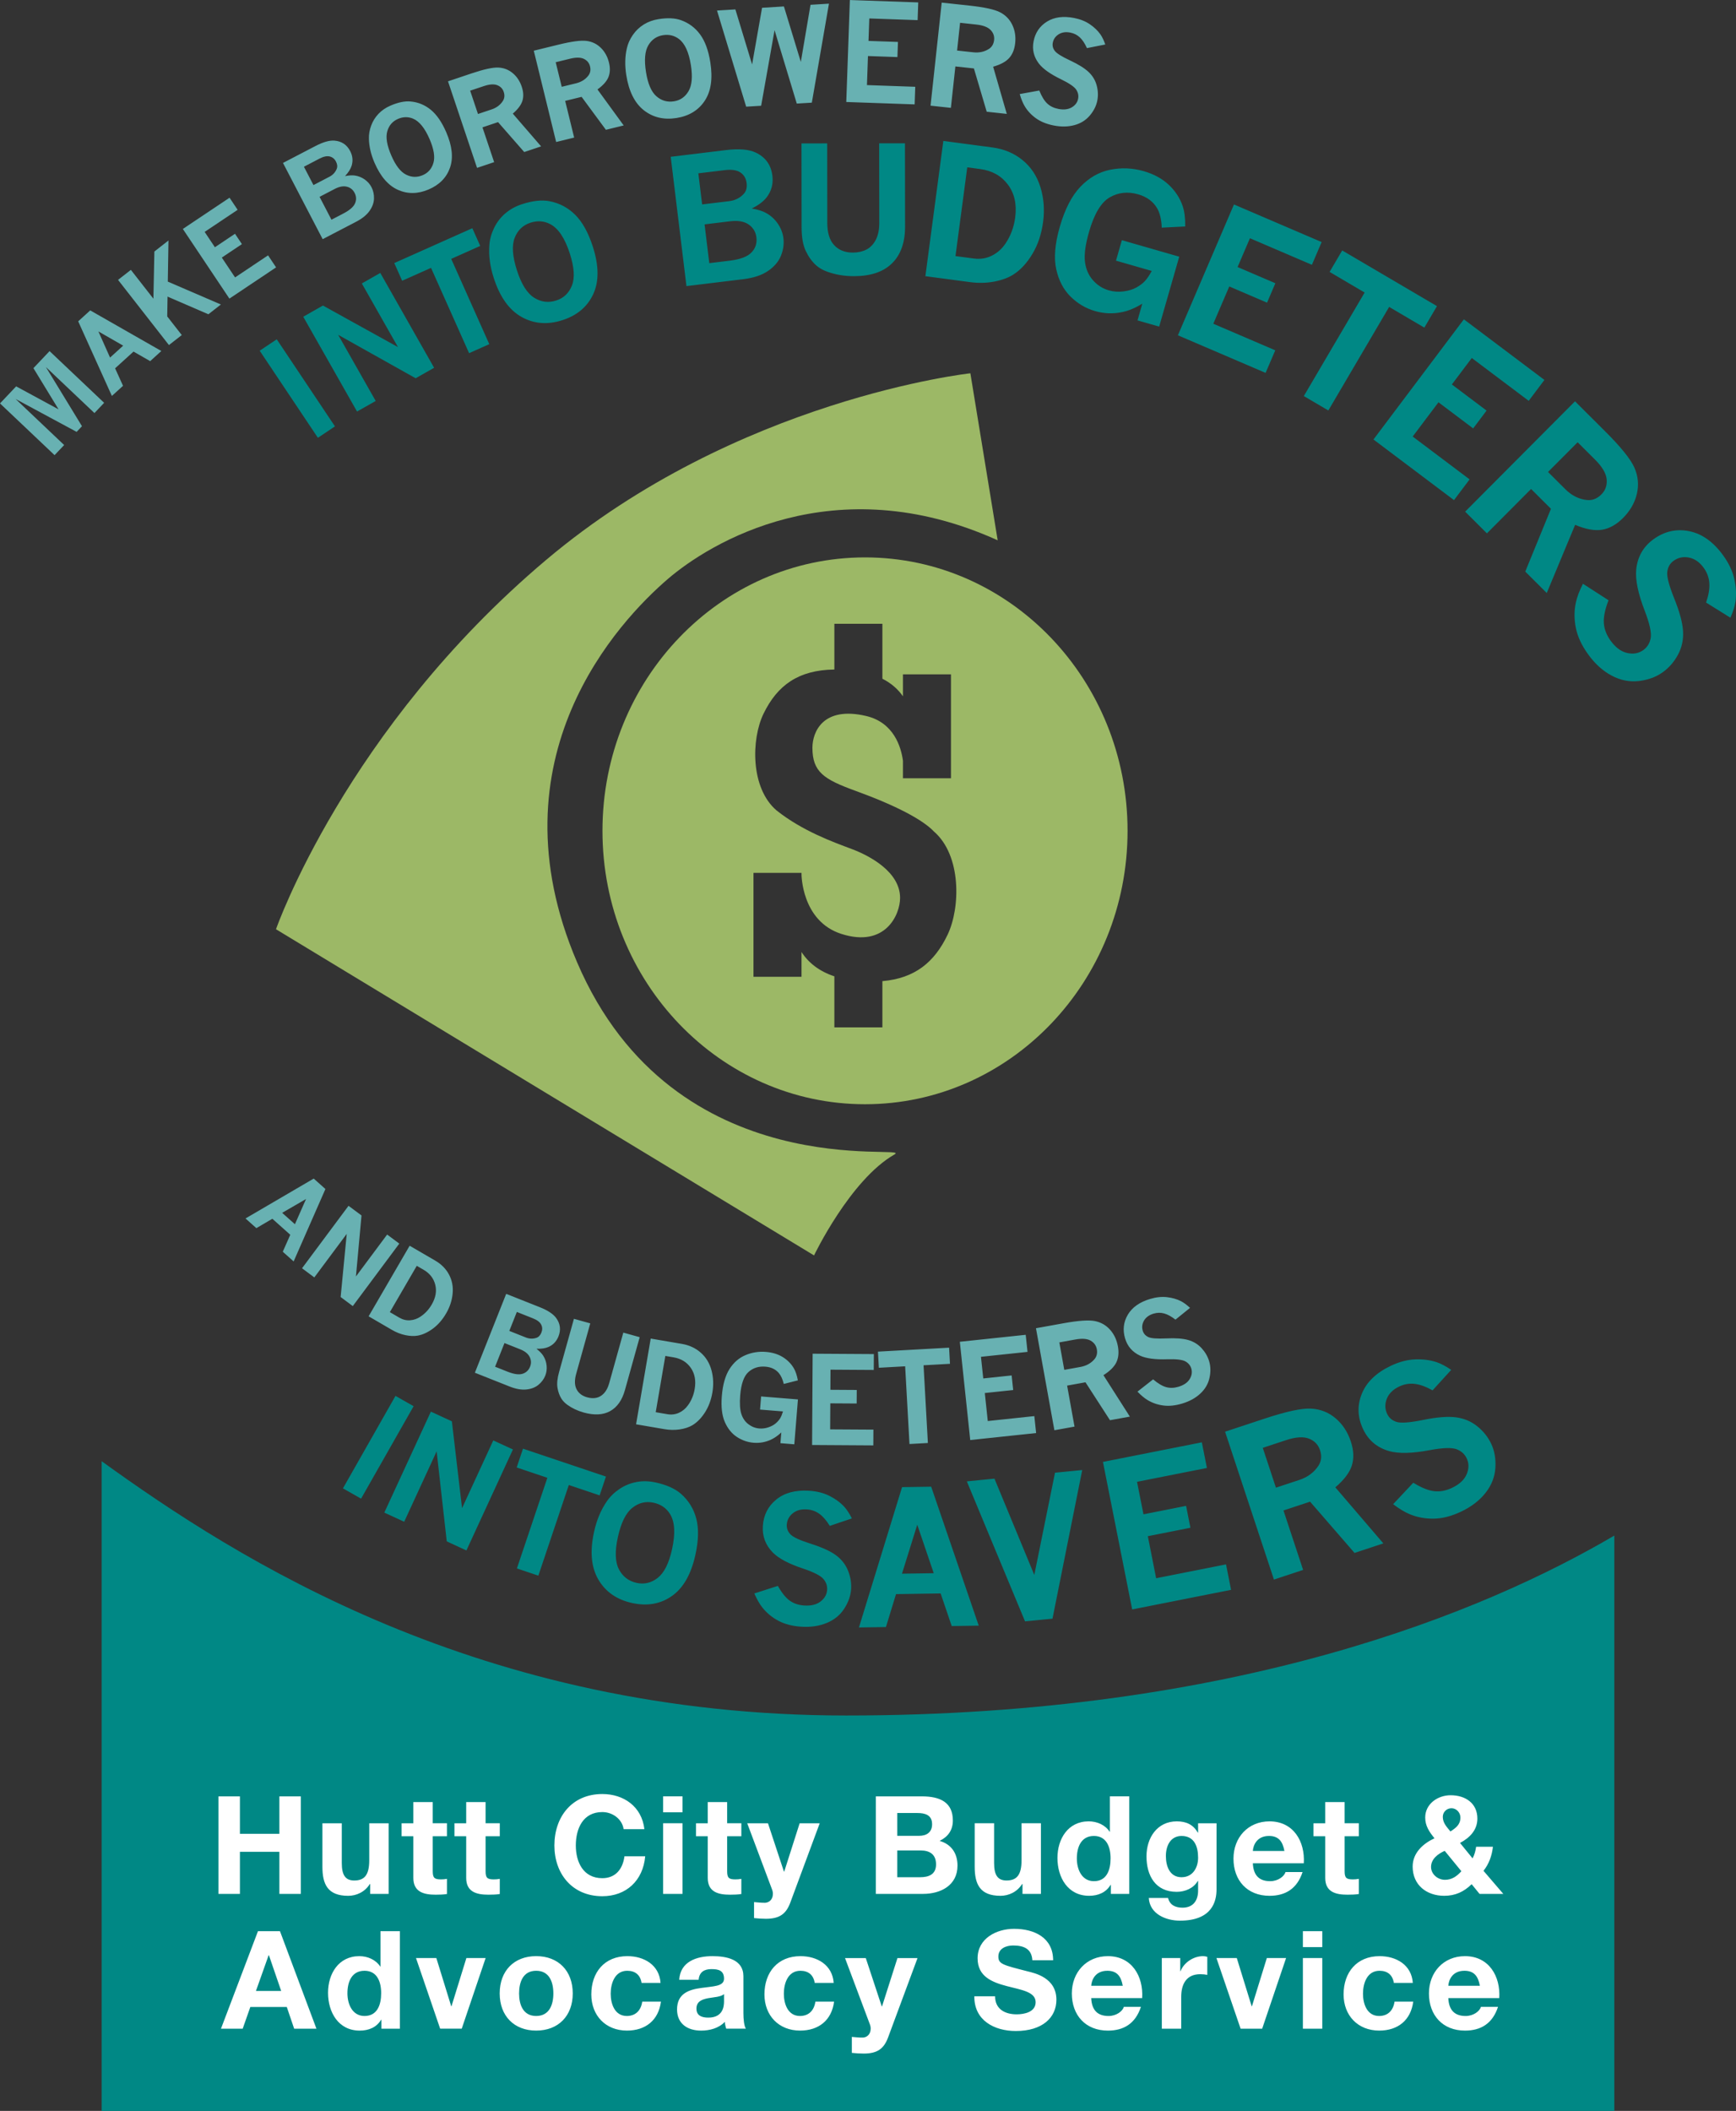 <?xml version="1.0" encoding="UTF-8" standalone="no"?>
<!-- Created with Inkscape (http://www.inkscape.org/) -->

<svg
   xmlns:dc="http://purl.org/dc/elements/1.1/"
   xmlns:cc="http://creativecommons.org/ns#"
   xmlns:rdf="http://www.w3.org/1999/02/22-rdf-syntax-ns#"
   xmlns:svg="http://www.w3.org/2000/svg"
   xmlns="http://www.w3.org/2000/svg"
   xmlns:sodipodi="http://sodipodi.sourceforge.net/DTD/sodipodi-0.dtd"
   xmlns:inkscape="http://www.inkscape.org/namespaces/inkscape"
   width="148.062mm"
   height="179.976mm"
   viewBox="0 0 148.062 179.976"
   version="1.1"
   id="svg8"
   inkscape:version="0.91 r13725"
   sodipodi:docname="budget-logo.svg">
  <rect x="0" y="0" width="148.062" height="179.976" fill="#333333" stroke="none"/>
  <defs
     id="defs2">
    <clipPath
       id="clipPath831"
       clipPathUnits="userSpaceOnUse">
      <path
         inkscape:connector-curvature="0"
         id="path829"
         d="M 88.921,165.721 H 508.626 V 675.889 H 88.921 Z" />
    </clipPath>
  </defs>
  <sodipodi:namedview
     id="base"
     pagecolor="#ffffff"
     bordercolor="#666666"
     borderopacity="1.0"
     inkscape:pageopacity="0.0"
     inkscape:pageshadow="2"
     inkscape:zoom="0.7"
     inkscape:cx="60.950349"
     inkscape:cy="327.60878"
     inkscape:document-units="mm"
     inkscape:current-layer="layer1"
     showgrid="false"
     fit-margin-top="0"
     fit-margin-left="0"
     fit-margin-right="0"
     fit-margin-bottom="0"
     inkscape:window-width="1584"
     inkscape:window-height="930"
     inkscape:window-x="0"
     inkscape:window-y="0"
     inkscape:window-maximized="1"
     inkscape:snap-page="false" />
  <g
     inkscape:label="Layer 1"
     inkscape:groupmode="layer"
     id="layer1"
     transform="translate(1.082,-0.637)">
    <path
       inkscape:connector-curvature="0"
       id="path835"
       style="fill:#008885;fill-opacity:1;fill-rule:nonzero;stroke:none"
       d="m 136.603,180.613 0,-49.053 c -10.957,6.432 -32.143,15.341 -65.508,15.341 -31.275,0 -52.022,-13.396 -63.506,-21.68 l 0,55.392 z" />
    <path
       inkscape:connector-curvature="0"
       id="path839"
       style="fill:#ffffff;fill-opacity:1;fill-rule:nonzero;stroke:none"
       d="m 17.552,162.111 1.828,0 0,-3.587 3.366,0 0,3.587 1.829,0 0,-8.316 -1.829,0 0,3.191 -3.366,0 0,-3.191 -1.828,0 z m 14.512,-6.022 -1.654,0 0,3.157 c 0,1.222 -0.384,1.723 -1.281,1.723 -0.768,0 -1.06,-0.489 -1.06,-1.48 l 0,-3.4 -1.653,0 0,3.704 c 0,1.49 0.442,2.481 2.201,2.481 0.699,0 1.421,-0.326 1.84,-1.002 l 0.035,0 0,0.839 1.572,0 z m 3.762,-1.806 -1.654,0 0,1.806 -1.002,0 0,1.106 1.002,0 0,3.552 c 0,1.199 0.885,1.432 1.899,1.432 0.326,0 0.687,-0.011 0.967,-0.058 l 0,-1.293 c -0.175,0.035 -0.338,0.047 -0.513,0.047 -0.559,0 -0.699,-0.14 -0.699,-0.699 l 0,-2.982 1.211,0 0,-1.106 -1.211,0 z m 4.507,0 -1.654,0 0,1.806 -1.002,0 0,1.106 1.002,0 0,3.552 c 0,1.199 0.885,1.432 1.898,1.432 0.326,0 0.687,-0.011 0.967,-0.058 l 0,-1.293 c -0.175,0.035 -0.338,0.047 -0.512,0.047 -0.559,0 -0.699,-0.14 -0.699,-0.699 l 0,-2.982 1.211,0 0,-1.106 -1.211,0 z m 13.544,2.307 c -0.221,-1.923 -1.759,-2.994 -3.587,-2.994 -2.574,0 -4.088,1.922 -4.088,4.391 0,2.399 1.514,4.321 4.088,4.321 2.038,0 3.471,-1.328 3.657,-3.401 l -1.771,0 c -0.14,1.095 -0.769,1.864 -1.887,1.864 -1.642,0 -2.26,-1.397 -2.26,-2.784 0,-1.456 0.617,-2.853 2.26,-2.853 0.908,0 1.7,0.629 1.817,1.456 z m 1.596,5.52 1.654,0 0,-6.022 -1.654,0 z m 1.654,-8.316 -1.654,0 0,1.362 1.654,0 z m 3.808,0.489 -1.654,0 0,1.806 -1.002,0 0,1.106 1.002,0 0,3.552 c 0,1.199 0.885,1.432 1.898,1.432 0.326,0 0.687,-0.011 0.967,-0.058 l 0,-1.293 c -0.175,0.035 -0.338,0.047 -0.512,0.047 -0.559,0 -0.699,-0.14 -0.699,-0.699 l 0,-2.982 1.211,0 0,-1.106 -1.211,0 z m 7.896,1.806 -1.712,0 -1.316,4.123 -0.023,0 -1.362,-4.123 -1.77,0 2.119,5.649 c 0.187,0.478 0,1.071 -0.571,1.13 -0.326,0.012 -0.652,-0.035 -0.966,-0.058 l 0,1.363 c 0.338,0.035 0.675,0.059 1.013,0.059 1.141,0 1.712,-0.397 2.073,-1.363 z m 6.615,2.318 1.991,0 c 0.781,0 1.316,0.337 1.316,1.187 0,0.862 -0.628,1.095 -1.35,1.095 l -1.957,0 z m -1.829,3.703 4.03,0 c 1.502,0 2.935,-0.722 2.935,-2.411 0,-1.036 -0.513,-1.817 -1.526,-2.108 0.722,-0.35 1.13,-0.92 1.13,-1.735 0,-1.549 -1.072,-2.061 -2.655,-2.061 l -3.914,0 z m 1.829,-6.895 1.712,0 c 0.652,0 1.258,0.163 1.258,0.955 0,0.699 -0.478,0.99 -1.118,0.99 l -1.851,0 z m 12.252,0.873 -1.654,0 0,3.157 c 0,1.222 -0.384,1.723 -1.281,1.723 -0.768,0 -1.059,-0.489 -1.059,-1.48 l 0,-3.4 -1.655,0 0,3.704 c 0,1.49 0.443,2.481 2.202,2.481 0.699,0 1.421,-0.326 1.84,-1.002 l 0.035,0 0,0.839 1.573,0 z m 5.963,6.022 1.572,0 0,-8.316 -1.653,0 0,3.028 -0.024,0 0.012,0 c -0.384,-0.595 -1.083,-0.897 -1.794,-0.897 -1.77,0 -2.667,1.502 -2.667,3.121 0,1.665 0.885,3.226 2.702,3.226 0.768,0 1.444,-0.28 1.829,-0.932 l 0.023,0 z m -0.023,-3.028 c 0,0.99 -0.327,1.945 -1.421,1.945 -1.025,0 -1.456,-0.99 -1.456,-1.933 0,-0.99 0.373,-1.922 1.456,-1.922 1.072,0 1.421,0.932 1.421,1.91 m 9.037,-2.993 -1.572,0 0,0.803 -0.023,0 c -0.397,-0.699 -1.001,-0.966 -1.794,-0.966 -1.688,0 -2.585,1.42 -2.585,2.981 0,1.654 0.769,3.028 2.574,3.028 0.722,0 1.444,-0.303 1.805,-0.932 l 0.023,0 0,0.792 c 0.012,0.862 -0.408,1.492 -1.328,1.492 -0.582,0 -1.084,-0.21 -1.234,-0.828 l -1.643,0 c 0.081,1.374 1.468,1.934 2.655,1.934 2.772,0 3.122,-1.677 3.122,-2.667 z m -2.981,4.601 c -1.013,0 -1.339,-0.943 -1.339,-1.806 0,-0.897 0.407,-1.712 1.339,-1.712 1.072,0 1.409,0.874 1.409,1.852 0,0.862 -0.465,1.665 -1.409,1.665 m 10.423,-1.188 c 0.117,-1.852 -0.873,-3.575 -2.923,-3.575 -1.829,0 -3.074,1.374 -3.074,3.179 0,1.863 1.177,3.168 3.074,3.168 1.363,0 2.353,-0.606 2.819,-2.026 l -1.456,0 c -0.105,0.372 -0.641,0.78 -1.305,0.78 -0.92,0 -1.432,-0.477 -1.479,-1.525 z m -4.344,-1.048 c 0.023,-0.466 0.326,-1.282 1.375,-1.282 0.803,0 1.164,0.443 1.316,1.282 z m 7.826,-4.17 -1.654,0 0,1.806 -1.002,0 0,1.106 1.002,0 0,3.552 c 0,1.199 0.885,1.432 1.898,1.432 0.327,0 0.687,-0.011 0.967,-0.058 l 0,-1.293 c -0.175,0.035 -0.338,0.047 -0.512,0.047 -0.559,0 -0.699,-0.14 -0.699,-0.699 l 0,-2.982 1.211,0 0,-1.106 -1.211,0 z m 9.876,1.317 c 0,0.605 -0.385,0.885 -0.85,1.187 -0.314,-0.384 -0.652,-0.722 -0.652,-1.245 0,-0.431 0.349,-0.734 0.745,-0.734 0.408,0 0.757,0.361 0.757,0.792 m 0.082,4.577 c -0.385,0.431 -0.804,0.733 -1.398,0.733 -0.629,0 -1.188,-0.489 -1.188,-1.095 0,-0.676 0.582,-1.118 1.165,-1.374 z m 1.549,1.933 2.027,0 -1.689,-1.968 c 0.467,-0.582 0.723,-1.304 0.804,-2.05 l -1.432,0 c -0.047,0.338 -0.14,0.687 -0.303,0.99 l -1.071,-1.316 c 0.839,-0.443 1.48,-1.107 1.48,-2.074 0,-1.316 -1.025,-1.992 -2.283,-1.992 -1.106,0 -2.166,0.746 -2.166,1.899 0,0.722 0.349,1.223 0.792,1.77 -0.978,0.454 -1.863,1.246 -1.863,2.411 0,1.573 1.188,2.493 2.691,2.493 0.943,0 1.677,-0.338 2.341,-0.99 z" />
    <path
       inkscape:connector-curvature="0"
       id="path843"
       style="fill:#ffffff;fill-opacity:1;fill-rule:nonzero;stroke:none"
       d="m 17.765,173.603 1.852,0 0.652,-1.851 3.109,0 0.629,1.851 1.899,0 -3.11,-8.315 -1.875,0 z m 4.065,-6.266 0.023,0 1.048,3.052 -2.155,0 z m 9.62,6.266 1.572,0 0,-8.315 -1.654,0 0,3.028 -0.023,0 0.012,0 c -0.384,-0.594 -1.083,-0.897 -1.794,-0.897 -1.77,0 -2.667,1.502 -2.667,3.121 0,1.666 0.885,3.227 2.702,3.227 0.769,0 1.444,-0.279 1.828,-0.932 l 0.023,0 z m -0.023,-3.028 c 0,0.99 -0.326,1.945 -1.421,1.945 -1.025,0 -1.456,-0.99 -1.456,-1.934 0,-0.99 0.373,-1.921 1.456,-1.921 1.072,0 1.421,0.931 1.421,1.91 m 8.91,-2.994 -1.642,0 -1.27,4.111 -0.023,0 -1.269,-4.111 -1.735,0 2.061,6.022 1.84,0 z m 1.199,3.017 c 0,1.91 1.223,3.168 3.11,3.168 1.898,0 3.121,-1.258 3.121,-3.168 0,-1.922 -1.223,-3.18 -3.121,-3.18 -1.887,0 -3.11,1.257 -3.11,3.18 m 1.654,0 c 0,-0.967 0.337,-1.933 1.456,-1.933 1.13,0 1.467,0.967 1.467,1.933 0,0.955 -0.338,1.922 -1.467,1.922 -1.118,0 -1.456,-0.967 -1.456,-1.922 m 12.065,-0.897 c -0.105,-1.537 -1.409,-2.282 -2.83,-2.282 -1.957,0 -3.075,1.386 -3.075,3.261 0,1.804 1.223,3.086 3.04,3.086 1.584,0 2.691,-0.874 2.9,-2.469 l -1.596,0 c -0.105,0.734 -0.548,1.223 -1.316,1.223 -1.036,0 -1.374,-1.037 -1.374,-1.898 0,-0.885 0.35,-1.957 1.41,-1.957 0.687,0 1.118,0.361 1.223,1.036 z m 5.415,1.573 c 0,0.361 -0.047,1.386 -1.339,1.386 -0.536,0 -1.014,-0.152 -1.014,-0.769 0,-0.605 0.466,-0.78 0.979,-0.884 0.512,-0.093 1.094,-0.105 1.374,-0.35 z M 58.504,169.434 c 0.058,-0.653 0.466,-0.909 1.094,-0.909 0.582,0 1.072,0.105 1.072,0.816 0,0.676 -0.943,0.64 -1.957,0.792 -1.025,0.14 -2.05,0.466 -2.05,1.829 0,1.234 0.908,1.805 2.05,1.805 0.734,0 1.502,-0.198 2.026,-0.746 0.012,0.198 0.058,0.396 0.116,0.582 l 1.677,0 c -0.151,-0.244 -0.21,-0.792 -0.21,-1.339 l 0,-3.133 c 0,-1.444 -1.444,-1.712 -2.644,-1.712 -1.351,0 -2.737,0.466 -2.83,2.015 z m 11.518,0.267 c -0.105,-1.537 -1.409,-2.282 -2.83,-2.282 -1.957,0 -3.075,1.386 -3.075,3.261 0,1.804 1.223,3.086 3.04,3.086 1.584,0 2.691,-0.874 2.9,-2.469 l -1.595,0 c -0.105,0.734 -0.548,1.223 -1.316,1.223 -1.037,0 -1.374,-1.037 -1.374,-1.898 0,-0.885 0.349,-1.957 1.409,-1.957 0.687,0 1.118,0.361 1.223,1.036 z m 7.151,-2.119 -1.712,0 -1.316,4.123 -0.023,0 -1.362,-4.123 -1.771,0 2.119,5.649 c 0.187,0.477 0,1.071 -0.57,1.13 -0.326,0.012 -0.652,-0.035 -0.967,-0.058 l 0,1.363 c 0.338,0.035 0.676,0.058 1.013,0.058 1.142,0 1.712,-0.395 2.073,-1.362 z m 4.845,3.261 c -0.024,2.049 1.7,2.958 3.54,2.958 2.26,0 3.459,-1.142 3.459,-2.667 0,-1.887 -1.863,-2.272 -2.469,-2.423 -2.085,-0.536 -2.481,-0.617 -2.481,-1.258 0,-0.699 0.676,-0.943 1.258,-0.943 0.873,0 1.584,0.256 1.642,1.258 l 1.77,0 c 0,-1.922 -1.596,-2.679 -3.331,-2.679 -1.502,0 -3.11,0.816 -3.11,2.515 0,1.561 1.246,2.038 2.481,2.365 1.223,0.326 2.469,0.478 2.469,1.374 0,0.85 -0.978,1.036 -1.618,1.036 -0.979,0 -1.84,-0.43 -1.84,-1.537 z m 14.314,0.151 c 0.116,-1.852 -0.874,-3.575 -2.924,-3.575 -1.827,0 -3.074,1.374 -3.074,3.18 0,1.864 1.176,3.168 3.074,3.168 1.363,0 2.353,-0.606 2.819,-2.027 l -1.456,0 c -0.104,0.373 -0.641,0.781 -1.304,0.781 -0.92,0 -1.433,-0.478 -1.48,-1.526 z m -4.344,-1.048 c 0.024,-0.466 0.326,-1.281 1.374,-1.281 0.803,0 1.165,0.442 1.316,1.281 z m 6.021,3.657 1.654,0 0,-2.713 c 0,-1.06 0.42,-1.934 1.63,-1.934 0.199,0 0.443,0.024 0.594,0.059 l 0,-1.538 c -0.105,-0.035 -0.245,-0.058 -0.361,-0.058 -0.803,0 -1.619,0.524 -1.922,1.281 l -0.024,0 0,-1.119 -1.572,0 z m 10.598,-6.022 -1.642,0 -1.27,4.111 -0.023,0 -1.269,-4.111 -1.736,0 2.061,6.022 1.84,0 z m 1.433,6.022 1.654,0 0,-6.022 -1.654,0 z m 1.654,-8.315 -1.654,0 0,1.362 1.654,0 z m 7.722,4.413 c -0.105,-1.537 -1.409,-2.282 -2.83,-2.282 -1.956,0 -3.074,1.386 -3.074,3.261 0,1.804 1.223,3.086 3.04,3.086 1.584,0 2.69,-0.874 2.9,-2.469 l -1.595,0 c -0.105,0.734 -0.548,1.223 -1.317,1.223 -1.036,0 -1.374,-1.037 -1.374,-1.898 0,-0.885 0.349,-1.957 1.409,-1.957 0.688,0 1.119,0.361 1.223,1.036 z m 7.373,1.293 c 0.116,-1.852 -0.874,-3.575 -2.924,-3.575 -1.828,0 -3.074,1.374 -3.074,3.18 0,1.864 1.177,3.168 3.074,3.168 1.363,0 2.353,-0.606 2.819,-2.027 l -1.456,0 c -0.105,0.373 -0.641,0.781 -1.305,0.781 -0.92,0 -1.433,-0.478 -1.479,-1.526 z m -4.344,-1.048 c 0.024,-0.466 0.326,-1.281 1.374,-1.281 0.804,0 1.165,0.442 1.316,1.281 z" />
    <path
       style="fill:#9cb866;fill-opacity:1;fill-rule:nonzero;stroke:none"
       d="M 261.619 168.525 C 217.763 168.525 182.211 205.533 182.211 251.189 C 182.211 296.846 217.763 333.855 261.619 333.855 C 305.474 333.855 341.025 296.846 341.025 251.189 C 341.025 205.533 305.474 168.525 261.619 168.525 z M 252.35 188.594 L 266.873 188.594 L 266.873 205.209 C 269.552 206.564 271.591 208.368 273.094 210.525 L 273.094 203.885 L 287.619 203.885 L 287.619 235.305 L 273.094 235.305 L 273.094 230.014 C 272.524 225.834 270.335 218.448 261.975 216.477 C 248.892 213.389 245.713 221.327 245.713 226.068 C 245.713 233.392 249.152 235.622 258.746 239.102 C 271.079 243.58 279.106 247.856 282.471 251.408 C 290.803 258.632 290.498 274.421 286.596 282.6 C 282.608 290.958 276.666 295.792 266.873 296.639 L 266.873 310.617 L 252.35 310.617 L 252.35 295.184 C 247.747 293.655 244.535 291.106 242.41 287.828 L 242.41 295.328 L 227.887 295.328 L 227.887 263.906 L 242.41 263.906 L 242.41 264.289 C 242.41 264.289 242.377 278.507 254.492 282.369 C 267.791 286.612 272.225 276.521 272.225 271.475 C 272.225 263.677 263.226 258.801 257.586 256.686 C 251.946 254.568 242.793 251.295 234.895 245.053 C 226.907 238.265 227.197 223.433 230.939 215.75 C 235.094 207.218 241.431 202.569 252.35 202.422 L 252.35 188.594 z "
       transform="matrix(0.282,0,0,0.282,-1.082,0.637)"
       id="path847" />
    <path
       inkscape:connector-curvature="0"
       id="path855"
       style="fill:#9cb866;fill-opacity:1;fill-rule:nonzero;stroke:none"
       d="m 84.01,46.704 -2.33,-14.241 c 0,0 -19.896,2.172 -36.201,15.928 C 28.391,62.809 22.457,79.865 22.457,79.865 l 45.89,27.809 c 0,0 3.085,-6.451 6.861,-8.608 1.719,-0.983 -18.771,3.019 -27.076,-16.397 -7.458,-17.434 3.575,-29.089 7.767,-32.686 3.495,-2.999 14.131,-9.601 28.112,-3.279" />
    <path
       inkscape:connector-curvature="0"
       id="path859"
       style="fill:#008885;fill-opacity:1;fill-rule:nonzero;stroke:none"
       d="m 28.168,127.534 1.546,0.878 4.481,-7.882 -1.546,-0.879 z m 3.529,2.067 1.694,0.781 2.768,-6.004 0.862,7.676 1.677,0.774 3.968,-8.61 -1.676,-0.772 -2.664,5.778 -0.869,-7.407 -1.79,-0.824 z m 11.288,-3.846 2.617,0.879 -2.598,7.728 1.83,0.616 2.598,-7.729 2.628,0.884 0.54,-1.604 -7.076,-2.378 z m 10.224,1.238 c -0.527,0.098 -1.014,0.297 -1.46,0.598 -0.447,0.302 -0.806,0.654 -1.079,1.056 -0.502,0.725 -0.864,1.59 -1.085,2.593 -0.368,1.668 -0.246,3.024 0.366,4.07 0.612,1.045 1.57,1.712 2.873,1.999 1.29,0.285 2.422,0.087 3.395,-0.593 0.973,-0.68 1.643,-1.851 2.009,-3.515 0.271,-1.226 0.295,-2.258 0.071,-3.1 -0.224,-0.84 -0.662,-1.544 -1.314,-2.111 -0.498,-0.433 -1.21,-0.752 -2.136,-0.956 -0.566,-0.125 -1.112,-0.139 -1.64,-0.042 m 2.859,2.738 c 0.407,0.661 0.463,1.66 0.168,2.998 -0.264,1.195 -0.671,2.008 -1.22,2.438 -0.549,0.429 -1.149,0.572 -1.801,0.428 -0.685,-0.151 -1.19,-0.539 -1.513,-1.163 -0.323,-0.624 -0.351,-1.539 -0.085,-2.744 0.27,-1.225 0.681,-2.057 1.232,-2.492 0.55,-0.437 1.157,-0.581 1.822,-0.434 0.618,0.136 1.083,0.459 1.398,0.969 m 7.183,6.764 c 0.226,0.512 0.458,0.914 0.692,1.207 0.362,0.457 0.815,0.832 1.36,1.122 0.545,0.291 1.199,0.46 1.962,0.508 0.806,0.051 1.53,-0.058 2.172,-0.324 0.641,-0.266 1.138,-0.674 1.489,-1.222 0.352,-0.549 0.546,-1.105 0.581,-1.669 0.034,-0.535 -0.056,-1.062 -0.27,-1.583 -0.213,-0.521 -0.557,-0.955 -1.03,-1.302 -0.473,-0.346 -1.181,-0.669 -2.124,-0.969 -0.942,-0.297 -1.525,-0.567 -1.749,-0.805 -0.228,-0.238 -0.333,-0.514 -0.314,-0.824 0.025,-0.389 0.193,-0.711 0.504,-0.967 0.311,-0.256 0.712,-0.369 1.203,-0.337 0.398,0.025 0.754,0.149 1.066,0.374 0.313,0.224 0.611,0.568 0.894,1.03 l 1.885,-0.635 c -0.208,-0.414 -0.422,-0.742 -0.64,-0.985 -0.338,-0.368 -0.758,-0.677 -1.262,-0.932 -0.503,-0.254 -1.086,-0.402 -1.747,-0.443 -1.161,-0.073 -2.094,0.176 -2.798,0.749 -0.705,0.572 -1.087,1.328 -1.146,2.265 -0.055,0.875 0.231,1.629 0.86,2.264 0.504,0.506 1.366,0.96 2.585,1.363 0.893,0.301 1.463,0.59 1.709,0.869 0.241,0.278 0.35,0.59 0.328,0.936 -0.024,0.393 -0.209,0.724 -0.553,0.993 -0.344,0.268 -0.808,0.384 -1.39,0.347 -0.486,-0.03 -0.901,-0.168 -1.243,-0.414 -0.343,-0.246 -0.682,-0.665 -1.015,-1.258 z m 8.924,2.9 2.303,-0.035 0.859,-2.807 3.806,-0.058 0.945,2.78 2.304,-0.034 -4.055,-11.847 -2.484,0.037 z m 6.38,-4.625 -2.709,0.041 1.302,-4.175 z m 7.787,4.106 2.341,-0.23 2.536,-12.673 -2.321,0.228 -1.767,8.716 -3.397,-8.209 -2.357,0.232 z m 9.137,-1.016 8.435,-1.672 -0.43,-2.17 -5.961,1.181 -0.709,-3.584 3.633,-0.72 -0.37,-1.866 -3.634,0.72 -0.55,-2.771 5.961,-1.181 -0.434,-2.186 -8.434,1.671 z m 12.091,-2.547 2.489,-0.823 -1.676,-5.069 2.27,-0.75 3.791,4.37 2.457,-0.812 -4.096,-4.78 c 0.752,-0.639 1.222,-1.262 1.412,-1.869 0.189,-0.608 0.159,-1.289 -0.09,-2.041 -0.271,-0.818 -0.706,-1.479 -1.305,-1.983 -0.599,-0.503 -1.293,-0.775 -2.085,-0.818 -0.791,-0.043 -2.101,0.237 -3.931,0.842 l -3.404,1.125 z m 1.033,-11.888 c 0.825,-0.273 1.475,-0.315 1.952,-0.129 0.475,0.187 0.792,0.514 0.944,0.981 0.162,0.489 0.121,0.927 -0.123,1.312 -0.375,0.581 -0.924,0.992 -1.65,1.232 l -1.986,0.656 -1.123,-3.395 z m 9.133,5.46 c 0.53,0.402 1.002,0.686 1.416,0.855 0.639,0.266 1.326,0.392 2.061,0.379 0.734,-0.013 1.511,-0.214 2.331,-0.605 0.867,-0.413 1.557,-0.943 2.07,-1.591 0.511,-0.647 0.791,-1.357 0.841,-2.13 0.049,-0.773 -0.071,-1.462 -0.36,-2.068 -0.274,-0.575 -0.671,-1.071 -1.193,-1.489 -0.523,-0.418 -1.131,-0.67 -1.822,-0.758 -0.692,-0.086 -1.614,-0.014 -2.765,0.22 -1.151,0.234 -1.912,0.291 -2.283,0.173 -0.376,-0.116 -0.643,-0.341 -0.802,-0.676 -0.199,-0.418 -0.21,-0.849 -0.035,-1.296 0.176,-0.445 0.527,-0.793 1.055,-1.045 0.429,-0.204 0.87,-0.28 1.325,-0.227 0.454,0.053 0.962,0.238 1.523,0.554 l 1.591,-1.748 c -0.454,-0.309 -0.865,-0.526 -1.233,-0.653 -0.564,-0.187 -1.179,-0.266 -1.85,-0.24 -0.669,0.027 -1.36,0.21 -2.07,0.548 -1.249,0.595 -2.074,1.392 -2.475,2.394 -0.402,1.002 -0.361,2.007 0.118,3.016 0.448,0.941 1.181,1.559 2.201,1.856 0.816,0.234 1.973,0.207 3.472,-0.076 1.101,-0.205 1.86,-0.232 2.276,-0.085 0.411,0.15 0.705,0.411 0.881,0.782 0.202,0.423 0.201,0.873 0,1.351 -0.202,0.478 -0.617,0.865 -1.244,1.163 -0.522,0.249 -1.034,0.345 -1.531,0.287 -0.499,-0.058 -1.091,-0.297 -1.78,-0.72 z" />
    <path
       inkscape:connector-curvature="0"
       id="path863"
       style="fill:#68b1b2;fill-opacity:1;fill-rule:nonzero;stroke:none"
       d="m 19.857,104.523 0.926,0.826 1.363,-0.8 1.529,1.365 -0.639,1.446 0.926,0.827 2.711,-6.173 -0.998,-0.891 z m 4.215,0.492 -1.089,-0.971 2.038,-1.18 z m 0.606,3.754 1.048,0.781 2.765,-3.714 -0.52,5.385 1.037,0.773 3.966,-5.327 -1.037,-0.772 -2.662,3.575 0.476,-5.202 -1.107,-0.824 z m 5.679,4.097 1.994,1.16 c 0.367,0.214 0.747,0.362 1.141,0.445 0.394,0.083 0.746,0.097 1.055,0.041 0.431,-0.078 0.865,-0.28 1.301,-0.603 0.435,-0.324 0.809,-0.755 1.121,-1.293 0.314,-0.54 0.499,-1.103 0.554,-1.691 0.056,-0.587 -0.048,-1.126 -0.309,-1.617 -0.262,-0.491 -0.653,-0.887 -1.172,-1.189 l -2.186,-1.271 z m 4.686,-3.969 c 0.53,0.308 0.863,0.734 0.998,1.279 0.137,0.544 0.036,1.107 -0.303,1.689 -0.248,0.427 -0.567,0.77 -0.956,1.028 -0.271,0.183 -0.565,0.286 -0.883,0.31 -0.318,0.024 -0.622,-0.048 -0.913,-0.217 l -0.818,-0.476 2.296,-3.949 z m 4.377,8.779 2.958,1.174 c 0.533,0.212 1.008,0.298 1.425,0.256 0.416,-0.041 0.761,-0.174 1.033,-0.395 0.271,-0.223 0.468,-0.487 0.589,-0.791 0.104,-0.262 0.142,-0.542 0.115,-0.84 -0.027,-0.3 -0.121,-0.58 -0.282,-0.84 -0.115,-0.188 -0.312,-0.391 -0.587,-0.61 0.417,0.017 0.76,-0.034 1.027,-0.152 0.4,-0.177 0.683,-0.477 0.851,-0.899 0.223,-0.563 0.157,-1.088 -0.2,-1.575 -0.248,-0.339 -0.712,-0.644 -1.392,-0.915 l -2.866,-1.137 z m 4.955,-4.636 c 0.357,0.141 0.591,0.319 0.699,0.532 0.109,0.213 0.116,0.438 0.022,0.675 -0.095,0.24 -0.239,0.392 -0.43,0.455 -0.297,0.099 -0.596,0.088 -0.898,-0.031 l -1.411,-0.561 0.642,-1.617 z m -1.094,2.638 c 0.404,0.16 0.675,0.376 0.811,0.648 0.137,0.272 0.149,0.55 0.036,0.833 -0.122,0.307 -0.337,0.51 -0.643,0.607 -0.306,0.097 -0.734,0.037 -1.282,-0.181 l -1.059,-0.421 0.801,-2.018 z m 3.318,1.949 c -0.148,0.532 -0.193,0.976 -0.133,1.332 0.059,0.356 0.171,0.667 0.337,0.932 0.12,0.189 0.287,0.362 0.501,0.518 0.406,0.292 0.87,0.512 1.393,0.658 0.907,0.253 1.661,0.213 2.261,-0.12 0.6,-0.334 1.02,-0.93 1.26,-1.791 l 1.259,-4.511 -1.397,-0.39 -1.202,4.308 c -0.104,0.373 -0.254,0.662 -0.449,0.869 -0.196,0.207 -0.414,0.335 -0.657,0.384 -0.242,0.048 -0.5,0.034 -0.774,-0.043 -0.428,-0.118 -0.728,-0.347 -0.903,-0.684 -0.174,-0.337 -0.187,-0.775 -0.036,-1.313 l 1.203,-4.308 -1.393,-0.389 z m 6.569,4.446 2.423,0.415 c 0.446,0.076 0.881,0.083 1.305,0.019 0.424,-0.064 0.78,-0.181 1.069,-0.351 0.401,-0.24 0.76,-0.603 1.073,-1.088 0.314,-0.486 0.527,-1.055 0.639,-1.708 0.112,-0.657 0.086,-1.288 -0.077,-1.894 -0.164,-0.607 -0.468,-1.107 -0.913,-1.499 -0.444,-0.393 -0.982,-0.643 -1.613,-0.75 l -2.657,-0.454 z m 3.199,-5.709 c 0.643,0.109 1.135,0.411 1.473,0.903 0.339,0.492 0.448,1.093 0.327,1.8 -0.089,0.519 -0.279,0.98 -0.571,1.382 -0.203,0.284 -0.458,0.497 -0.766,0.64 -0.308,0.141 -0.639,0.183 -0.992,0.123 l -0.994,-0.17 0.82,-4.798 z m 9.113,7.318 1.184,0.096 0.309,-3.826 -3.141,-0.254 -0.09,1.12 1.957,0.158 c -0.076,0.25 -0.158,0.448 -0.247,0.593 -0.089,0.145 -0.216,0.288 -0.379,0.427 -0.164,0.14 -0.373,0.252 -0.628,0.337 -0.254,0.085 -0.509,0.116 -0.763,0.096 -0.339,-0.027 -0.649,-0.148 -0.931,-0.361 -0.282,-0.213 -0.483,-0.505 -0.604,-0.876 -0.121,-0.371 -0.153,-0.901 -0.098,-1.589 0.08,-0.981 0.316,-1.646 0.71,-1.993 0.394,-0.348 0.873,-0.498 1.438,-0.452 0.476,0.038 0.853,0.213 1.129,0.524 0.192,0.219 0.34,0.536 0.44,0.951 l 1.202,-0.306 c -0.08,-0.43 -0.194,-0.772 -0.341,-1.023 -0.228,-0.393 -0.544,-0.713 -0.949,-0.963 -0.405,-0.249 -0.885,-0.397 -1.439,-0.441 -0.607,-0.049 -1.188,0.043 -1.744,0.278 -0.556,0.234 -1.01,0.631 -1.365,1.192 -0.353,0.561 -0.569,1.324 -0.648,2.289 -0.075,0.927 0.012,1.67 0.26,2.23 0.249,0.561 0.593,0.983 1.033,1.268 0.44,0.285 0.911,0.448 1.413,0.488 0.49,0.04 0.957,-0.035 1.403,-0.226 0.319,-0.132 0.64,-0.349 0.963,-0.651 z m 2.701,0.156 5.221,0.033 0.008,-1.344 -3.689,-0.022 0.013,-2.219 2.249,0.014 0.007,-1.155 -2.249,-0.014 0.01,-1.715 3.689,0.023 0.008,-1.353 -5.22,-0.032 z m 5.693,-6.585 2.244,-0.125 0.369,6.626 1.569,-0.087 -0.369,-6.626 2.254,-0.126 -0.076,-1.375 -6.067,0.338 z m 7.794,6.162 5.62,-0.596 -0.153,-1.445 -3.971,0.421 -0.253,-2.388 2.421,-0.256 -0.132,-1.244 -2.421,0.257 -0.196,-1.845 3.971,-0.421 -0.154,-1.456 -5.619,0.595 z m 7.178,-0.835 1.717,-0.31 -0.631,-3.496 1.565,-0.283 2.091,3.233 1.695,-0.307 -2.254,-3.532 c 0.556,-0.35 0.923,-0.718 1.105,-1.101 0.181,-0.383 0.225,-0.833 0.13,-1.353 -0.102,-0.565 -0.327,-1.04 -0.675,-1.428 -0.348,-0.387 -0.78,-0.631 -1.297,-0.733 -0.518,-0.103 -1.408,-0.04 -2.67,0.188 l -2.348,0.424 z m 1.789,-7.738 c 0.569,-0.103 1.001,-0.07 1.298,0.097 0.296,0.168 0.474,0.413 0.532,0.735 0.061,0.337 -0.007,0.621 -0.204,0.852 -0.3,0.349 -0.701,0.567 -1.202,0.658 l -1.369,0.248 -0.423,-2.342 z m 5.296,4.446 c 0.313,0.323 0.599,0.561 0.858,0.716 0.4,0.243 0.846,0.399 1.338,0.465 0.491,0.067 1.032,0.012 1.619,-0.165 0.621,-0.186 1.137,-0.469 1.546,-0.849 0.409,-0.38 0.669,-0.826 0.781,-1.337 0.112,-0.511 0.103,-0.985 -0.028,-1.42 -0.123,-0.411 -0.339,-0.784 -0.645,-1.117 -0.307,-0.333 -0.686,-0.564 -1.139,-0.694 -0.454,-0.129 -1.077,-0.175 -1.87,-0.137 -0.793,0.037 -1.307,-0.002 -1.543,-0.119 -0.239,-0.116 -0.394,-0.294 -0.467,-0.534 -0.089,-0.3 -0.053,-0.589 0.11,-0.869 0.163,-0.279 0.434,-0.476 0.812,-0.59 0.308,-0.092 0.61,-0.098 0.908,-0.015 0.299,0.083 0.618,0.258 0.961,0.527 l 1.242,-1.004 c -0.272,-0.254 -0.525,-0.441 -0.757,-0.563 -0.358,-0.183 -0.761,-0.3 -1.211,-0.35 -0.45,-0.051 -0.93,0 -1.439,0.153 -0.895,0.268 -1.529,0.717 -1.9,1.345 -0.37,0.628 -0.447,1.304 -0.23,2.026 0.202,0.674 0.629,1.163 1.279,1.465 0.521,0.24 1.296,0.342 2.328,0.306 0.756,-0.023 1.266,0.036 1.53,0.178 0.259,0.143 0.428,0.347 0.509,0.613 0.09,0.304 0.044,0.604 -0.14,0.903 -0.184,0.297 -0.501,0.515 -0.95,0.649 -0.374,0.113 -0.725,0.124 -1.052,0.034 -0.327,-0.09 -0.699,-0.311 -1.115,-0.663 z" />
    <path
       inkscape:connector-curvature="0"
       id="path867"
       style="fill:#008885;fill-opacity:1;fill-rule:nonzero;stroke:none"
       d="m 26.031,37.963 1.455,-0.973 -4.964,-7.424 -1.455,0.973 z m 3.339,-2.238 1.591,-0.903 -3.201,-5.638 6.609,3.703 1.574,-0.894 -4.59,-8.084 -1.574,0.895 3.081,5.426 -6.398,-3.543 -1.68,0.955 z m 3.849,-11.15 2.462,-1.099 3.246,7.273 1.722,-0.769 -3.246,-7.271 2.474,-1.105 -0.674,-1.51 -6.658,2.972 z m 8.792,-5.741 c -0.407,0.35 -0.726,0.767 -0.959,1.253 -0.234,0.485 -0.366,0.971 -0.398,1.457 -0.067,0.879 0.057,1.808 0.373,2.786 0.524,1.625 1.314,2.734 2.37,3.328 1.056,0.593 2.22,0.685 3.49,0.276 1.257,-0.406 2.134,-1.148 2.631,-2.226 0.496,-1.077 0.483,-2.427 -0.04,-4.047 -0.386,-1.196 -0.887,-2.099 -1.504,-2.712 -0.617,-0.613 -1.35,-0.999 -2.2,-1.159 -0.648,-0.123 -1.424,-0.038 -2.326,0.253 -0.552,0.178 -1.03,0.442 -1.436,0.792 m 3.849,0.92 c 0.685,0.365 1.238,1.199 1.658,2.503 0.376,1.165 0.435,2.072 0.179,2.72 -0.257,0.648 -0.702,1.074 -1.337,1.279 -0.669,0.216 -1.3,0.135 -1.894,-0.241 -0.594,-0.376 -1.08,-1.15 -1.459,-2.324 -0.385,-1.195 -0.45,-2.119 -0.195,-2.773 0.255,-0.654 0.706,-1.086 1.353,-1.295 0.602,-0.194 1.167,-0.15 1.696,0.131 m 11.603,5.276 4.85,-0.59 c 0.874,-0.107 1.576,-0.341 2.108,-0.703 0.531,-0.362 0.897,-0.793 1.1,-1.293 0.202,-0.5 0.273,-1 0.212,-1.499 -0.052,-0.428 -0.206,-0.833 -0.462,-1.216 -0.256,-0.383 -0.589,-0.691 -0.998,-0.924 -0.294,-0.169 -0.707,-0.299 -1.239,-0.39 0.575,-0.285 0.998,-0.604 1.273,-0.96 0.407,-0.532 0.57,-1.144 0.485,-1.836 -0.112,-0.922 -0.587,-1.581 -1.425,-1.976 -0.585,-0.275 -1.434,-0.345 -2.548,-0.209 l -4.698,0.572 z m 3.272,-9.889 c 0.586,-0.071 1.03,-0.004 1.333,0.203 0.303,0.208 0.478,0.505 0.526,0.895 0.048,0.394 -0.035,0.703 -0.246,0.929 -0.328,0.352 -0.739,0.558 -1.234,0.618 L 58.802,18.067 58.479,15.415 Z m 0.464,4.36 c 0.663,-0.081 1.186,0.012 1.57,0.277 0.383,0.265 0.603,0.631 0.659,1.096 0.062,0.505 -0.078,0.935 -0.421,1.291 -0.341,0.356 -0.962,0.589 -1.859,0.698 l -1.737,0.211 -0.402,-3.307 z m 6.085,0.522 c 0.001,0.837 0.117,1.503 0.35,1.999 0.233,0.495 0.524,0.902 0.873,1.222 0.251,0.227 0.566,0.411 0.944,0.55 0.712,0.261 1.478,0.39 2.301,0.389 1.428,-0.002 2.51,-0.368 3.25,-1.1 0.739,-0.731 1.108,-1.774 1.107,-3.129 l -0.009,-7.099 -2.2,0.003 0.009,6.779 c 0,0.585 -0.099,1.07 -0.3,1.452 -0.2,0.382 -0.467,0.658 -0.8,0.828 -0.334,0.169 -0.716,0.255 -1.147,0.256 -0.673,7.06e-4 -1.205,-0.209 -1.597,-0.63 -0.393,-0.42 -0.589,-1.054 -0.59,-1.901 l -0.008,-6.78 -2.192,0.003 z m 10.557,4.161 3.821,0.508 c 0.703,0.093 1.385,0.078 2.046,-0.046 0.661,-0.125 1.212,-0.329 1.654,-0.612 0.616,-0.399 1.155,-0.988 1.619,-1.768 0.464,-0.779 0.765,-1.684 0.901,-2.714 0.138,-1.035 0.061,-2.023 -0.231,-2.964 C 87.359,15.646 86.855,14.881 86.135,14.292 85.416,13.703 84.559,13.342 83.564,13.21 l -4.19,-0.557 z m 4.681,-9.133 c 1.014,0.135 1.802,0.579 2.361,1.33 0.56,0.752 0.766,1.686 0.617,2.801 -0.109,0.819 -0.38,1.552 -0.814,2.201 -0.302,0.456 -0.688,0.804 -1.163,1.045 -0.475,0.241 -0.99,0.324 -1.548,0.25 l -1.567,-0.208 1.005,-7.567 z m 13.413,12.902 1.845,0.53 1.713,-5.961 -4.893,-1.407 -0.502,1.746 3.049,0.876 c -0.2,0.372 -0.394,0.659 -0.582,0.861 -0.187,0.202 -0.433,0.387 -0.738,0.555 -0.304,0.169 -0.671,0.279 -1.101,0.331 -0.431,0.052 -0.844,0.022 -1.24,-0.092 -0.529,-0.152 -0.982,-0.441 -1.359,-0.87 -0.378,-0.428 -0.603,-0.955 -0.677,-1.581 -0.073,-0.627 0.044,-1.476 0.353,-2.548 0.44,-1.53 1.027,-2.506 1.763,-2.93 0.735,-0.424 1.542,-0.51 2.422,-0.258 0.742,0.214 1.282,0.611 1.621,1.193 0.235,0.408 0.365,0.957 0.392,1.648 L 100.003,19.946 c 0.011,-0.707 -0.061,-1.283 -0.213,-1.729 -0.235,-0.694 -0.634,-1.304 -1.195,-1.83 -0.561,-0.524 -1.274,-0.911 -2.138,-1.159 -0.945,-0.272 -1.895,-0.31 -2.851,-0.119 -0.955,0.194 -1.802,0.678 -2.542,1.452 -0.74,0.775 -1.327,1.914 -1.759,3.419 -0.415,1.443 -0.515,2.649 -0.302,3.616 0.215,0.966 0.625,1.746 1.231,2.338 0.605,0.593 1.299,1.001 2.082,1.226 0.762,0.22 1.526,0.249 2.293,0.09 0.548,-0.107 1.126,-0.348 1.735,-0.723 z m 3.443,1.271 7.48,3.205 0.825,-1.924 -5.285,-2.266 1.362,-3.179 3.222,1.381 0.709,-1.655 -3.222,-1.381 1.053,-2.457 5.286,2.266 0.831,-1.939 -7.479,-3.206 z m 12.938,-5.404 2.989,1.757 -5.187,8.828 2.091,1.228 5.187,-8.828 3.002,1.764 1.077,-1.832 -8.082,-4.748 z m 3.742,14.287 6.869,5.17 1.331,-1.768 -4.855,-3.653 2.199,-2.92 2.959,2.227 1.143,-1.52 -2.959,-2.227 1.698,-2.257 4.855,3.653 1.34,-1.782 -6.87,-5.169 z m 7.819,6.153 1.857,1.85 3.767,-3.782 1.694,1.688 -2.19,5.354 1.833,1.826 2.419,-5.811 c 0.909,0.383 1.677,0.521 2.306,0.416 0.627,-0.105 1.221,-0.439 1.781,-1.001 0.608,-0.611 1.001,-1.297 1.18,-2.059 0.178,-0.761 0.108,-1.505 -0.21,-2.23 -0.319,-0.726 -1.16,-1.769 -2.526,-3.128 l -2.54,-2.53 z m 11.075,-4.44 c 0.616,0.613 0.947,1.174 0.995,1.683 0.047,0.509 -0.102,0.937 -0.449,1.287 -0.363,0.364 -0.773,0.525 -1.226,0.48 -0.688,-0.072 -1.302,-0.378 -1.844,-0.917 l -1.482,-1.476 2.525,-2.533 z m -1.028,10.588 c -0.308,0.615 -0.51,1.149 -0.604,1.601 -0.152,0.7 -0.152,1.422 -0.001,2.167 0.151,0.744 0.501,1.497 1.053,2.258 0.582,0.805 1.25,1.408 2.005,1.808 0.755,0.4 1.53,0.552 2.326,0.457 0.796,-0.095 1.474,-0.347 2.037,-0.754 0.534,-0.386 0.964,-0.883 1.291,-1.493 0.328,-0.61 0.471,-1.275 0.43,-1.995 -0.041,-0.72 -0.288,-1.645 -0.742,-2.772 -0.454,-1.127 -0.655,-1.89 -0.603,-2.289 0.048,-0.404 0.226,-0.718 0.537,-0.943 0.388,-0.281 0.825,-0.374 1.311,-0.278 0.486,0.096 0.907,0.388 1.261,0.878 0.288,0.398 0.447,0.833 0.479,1.305 0.031,0.473 -0.062,1.024 -0.278,1.653 l 2.075,1.292 c 0.23,-0.521 0.373,-0.98 0.433,-1.377 0.085,-0.608 0.051,-1.251 -0.102,-1.927 -0.153,-0.676 -0.468,-1.344 -0.945,-2.003 -0.838,-1.16 -1.804,-1.849 -2.898,-2.07 -1.095,-0.221 -2.11,0.008 -3.046,0.685 -0.873,0.631 -1.365,1.494 -1.476,2.586 -0.085,0.873 0.157,2.047 0.728,3.519 0.413,1.082 0.584,1.849 0.511,2.3 -0.076,0.447 -0.286,0.794 -0.63,1.044 -0.393,0.284 -0.852,0.367 -1.375,0.251 -0.523,-0.116 -0.996,-0.466 -1.417,-1.047 -0.35,-0.485 -0.544,-0.987 -0.578,-1.504 -0.035,-0.518 0.098,-1.166 0.399,-1.946 z" />
    <path
       inkscape:connector-curvature="0"
       id="path871"
       style="fill:#68b1b2;fill-opacity:1;fill-rule:nonzero;stroke:none"
       d="m 3.572,39.443 0.818,-0.863 -4.142,-3.926 5.205,2.805 0.457,-0.483 -3.08,-5.047 4.143,3.925 0.827,-0.873 -4.654,-4.409 -1.377,1.453 2.144,3.513 L 0.295,33.579 -1.082,35.033 Z m 4.888,-5.048 0.951,-0.864 -0.676,-1.491 1.571,-1.427 1.421,0.815 L 12.678,30.563 6.613,27.101 5.587,28.033 Z m 0.964,-4.288 -1.119,1.016 -0.995,-2.228 z m 3.903,-0.049 1.094,-0.854 -1.24,-1.588 0.028,-1.689 3.481,1.505 1.067,-0.833 -4.527,-1.951 0.057,-3.506 -1.202,0.939 -0.083,4.024 -1.921,-2.459 -1.094,0.854 z m 5.157,-3.962 3.981,-2.662 -0.684,-1.026 -2.814,1.882 -1.131,-1.692 1.715,-1.147 -0.589,-0.882 -1.715,1.148 -0.875,-1.308 2.814,-1.882 -0.69,-1.032 -3.983,2.663 z m 7.954,-5.068 2.859,-1.488 c 0.515,-0.268 0.895,-0.576 1.139,-0.922 0.244,-0.347 0.371,-0.698 0.38,-1.054 0.009,-0.355 -0.063,-0.681 -0.217,-0.975 -0.131,-0.252 -0.32,-0.467 -0.567,-0.645 -0.247,-0.177 -0.524,-0.29 -0.83,-0.339 -0.22,-0.037 -0.506,-0.021 -0.856,0.046 0.289,-0.309 0.477,-0.605 0.564,-0.888 0.128,-0.423 0.086,-0.839 -0.126,-1.247 -0.283,-0.544 -0.73,-0.84 -1.338,-0.89 -0.425,-0.034 -0.966,0.119 -1.623,0.461 L 23.054,14.529 Z M 26.167,14.161 c 0.345,-0.18 0.636,-0.241 0.871,-0.184 0.235,0.058 0.412,0.201 0.532,0.43 0.121,0.232 0.142,0.443 0.064,0.631 -0.121,0.293 -0.327,0.516 -0.618,0.668 l -1.363,0.71 -0.814,-1.563 z m 1.298,2.586 c 0.391,-0.204 0.735,-0.267 1.034,-0.193 0.298,0.075 0.519,0.25 0.661,0.525 0.155,0.297 0.168,0.595 0.04,0.895 -0.129,0.299 -0.458,0.586 -0.988,0.862 l -1.024,0.533 -1.015,-1.95 z m 3.736,-6.407 c -0.278,0.29 -0.487,0.625 -0.626,1.004 -0.14,0.38 -0.204,0.752 -0.193,1.117 0.013,0.661 0.173,1.345 0.478,2.052 0.508,1.176 1.177,1.948 2.008,2.315 0.831,0.367 1.706,0.352 2.625,-0.045 0.91,-0.393 1.512,-1.009 1.805,-1.85 0.294,-0.84 0.187,-1.847 -0.32,-3.019 C 36.604,11.049 36.165,10.411 35.66,9.997 35.155,9.584 34.58,9.348 33.935,9.29 33.442,9.244 32.869,9.363 32.216,9.645 31.817,9.818 31.478,10.049 31.201,10.339 m 2.94,0.411 c 0.538,0.224 1.01,0.807 1.417,1.749 0.364,0.844 0.474,1.517 0.328,2.019 -0.145,0.502 -0.448,0.852 -0.907,1.051 -0.483,0.209 -0.96,0.194 -1.431,-0.044 -0.47,-0.237 -0.889,-0.782 -1.256,-1.631 -0.374,-0.864 -0.489,-1.55 -0.345,-2.056 0.144,-0.507 0.449,-0.861 0.918,-1.064 0.435,-0.187 0.86,-0.195 1.275,-0.024 m 5.466,4.2 1.457,-0.489 -0.996,-2.966 1.329,-0.446 2.233,2.551 1.439,-0.483 -2.414,-2.792 C 43.092,9.95 43.366,9.583 43.476,9.226 43.585,8.869 43.565,8.47 43.417,8.03 43.256,7.551 43,7.165 42.647,6.872 42.295,6.579 41.887,6.42 41.423,6.397 40.959,6.374 40.191,6.542 39.12,6.901 l -1.992,0.67 z m 0.574,-6.971 c 0.482,-0.163 0.864,-0.189 1.143,-0.081 0.28,0.109 0.466,0.299 0.557,0.573 0.096,0.286 0.073,0.542 -0.07,0.769 -0.218,0.341 -0.539,0.584 -0.963,0.726 l -1.163,0.39 -0.667,-1.988 z m 6.172,4.765 1.536,-0.377 -0.767,-3.128 1.402,-0.344 2.072,2.809 1.517,-0.372 -2.236,-3.07 c 0.483,-0.349 0.795,-0.701 0.938,-1.058 0.142,-0.357 0.157,-0.767 0.043,-1.232 C 50.732,5.466 50.502,5.048 50.166,4.717 49.829,4.386 49.424,4.188 48.95,4.126 48.476,4.062 47.674,4.168 46.545,4.445 L 44.444,4.96 Z m 1.187,-7.102 c 0.509,-0.125 0.902,-0.12 1.179,0.015 0.278,0.135 0.452,0.347 0.523,0.635 0.074,0.303 0.028,0.564 -0.138,0.784 -0.253,0.331 -0.603,0.552 -1.051,0.662 L 46.827,8.038 46.313,5.942 Z m 6.284,-2.915 c -0.372,0.232 -0.684,0.529 -0.933,0.893 -0.25,0.363 -0.419,0.739 -0.506,1.127 -0.165,0.702 -0.182,1.469 -0.051,2.299 0.219,1.38 0.717,2.376 1.495,2.99 0.779,0.613 1.708,0.834 2.786,0.663 1.068,-0.169 1.871,-0.658 2.408,-1.466 0.537,-0.809 0.697,-1.901 0.479,-3.278 C 59.342,4.94 59.051,4.145 58.629,3.572 58.207,2.999 57.664,2.595 56.997,2.357 56.489,2.176 55.851,2.146 55.085,2.268 c -0.468,0.074 -0.889,0.227 -1.262,0.458 m 2.996,1.231 c 0.508,0.381 0.849,1.125 1.024,2.232 0.157,0.99 0.09,1.731 -0.2,2.221 -0.289,0.491 -0.703,0.78 -1.243,0.865 -0.568,0.09 -1.068,-0.054 -1.5,-0.433 -0.433,-0.378 -0.728,-1.066 -0.886,-2.063 -0.16,-1.015 -0.096,-1.77 0.192,-2.267 0.289,-0.497 0.708,-0.788 1.258,-0.875 0.51,-0.081 0.962,0.026 1.354,0.32 m 5.74,5.775 1.278,-0.078 1.144,-6.444 1.895,6.258 1.284,-0.078 1.46,-8.441 -1.572,0.097 -0.827,4.87 -1.442,-4.73 -1.865,0.114 -0.849,4.833 -1.426,-4.694 -1.566,0.096 z m 8.538,-0.399 5.831,0.204 0.052,-1.501 -4.119,-0.144 0.086,-2.478 2.512,0.089 0.046,-1.29 -2.512,-0.088 0.067,-1.915 4.121,0.144 0.053,-1.511 -5.831,-0.204 z m 7.188,0.313 1.734,0.187 0.383,-3.532 1.581,0.171 1.092,3.691 1.712,0.185 -1.164,-4.024 C 84.254,6.145 84.711,5.897 84.993,5.581 85.275,5.264 85.444,4.845 85.501,4.32 85.563,3.749 85.482,3.23 85.257,2.759 85.033,2.29 84.687,1.933 84.22,1.688 83.753,1.444 82.882,1.253 81.607,1.115 L 79.235,0.859 Z m 3.902,-6.916 c 0.574,0.062 0.98,0.216 1.217,0.46 0.236,0.245 0.338,0.53 0.302,0.854 -0.037,0.341 -0.182,0.595 -0.436,0.761 -0.387,0.249 -0.834,0.346 -1.339,0.292 L 80.547,4.946 80.803,2.58 Z m 3.704,5.927 c 0.126,0.432 0.268,0.776 0.424,1.035 0.24,0.401 0.562,0.746 0.966,1.034 0.404,0.289 0.907,0.491 1.51,0.61 0.637,0.125 1.225,0.114 1.764,-0.031 0.539,-0.146 0.976,-0.419 1.314,-0.819 0.338,-0.4 0.55,-0.823 0.637,-1.268 0.083,-0.422 0.066,-0.852 -0.049,-1.289 C 92.341,7.491 92.113,7.11 91.773,6.784 91.432,6.459 90.902,6.127 90.182,5.791 89.462,5.455 89.027,5.18 88.874,4.967 88.716,4.752 88.661,4.523 88.71,4.277 c 0.06,-0.307 0.228,-0.546 0.502,-0.717 0.276,-0.172 0.606,-0.22 0.994,-0.144 0.315,0.062 0.586,0.198 0.811,0.41 0.225,0.211 0.427,0.516 0.604,0.913 L 93.187,4.431 C 93.064,4.08 92.928,3.796 92.78,3.58 92.548,3.252 92.246,2.96 91.871,2.706 91.498,2.451 91.049,2.272 90.527,2.17 89.609,1.991 88.841,2.092 88.22,2.475 87.599,2.857 87.216,3.419 87.071,4.159 c -0.135,0.691 0.014,1.323 0.448,1.894 0.349,0.455 0.987,0.907 1.916,1.355 0.681,0.333 1.104,0.623 1.271,0.87 0.163,0.247 0.218,0.507 0.164,0.78 -0.061,0.311 -0.242,0.556 -0.544,0.733 -0.301,0.178 -0.683,0.222 -1.144,0.132 C 88.798,9.848 88.482,9.695 88.236,9.463 87.988,9.231 87.762,8.862 87.558,8.355 Z" />
  </g>
</svg>
